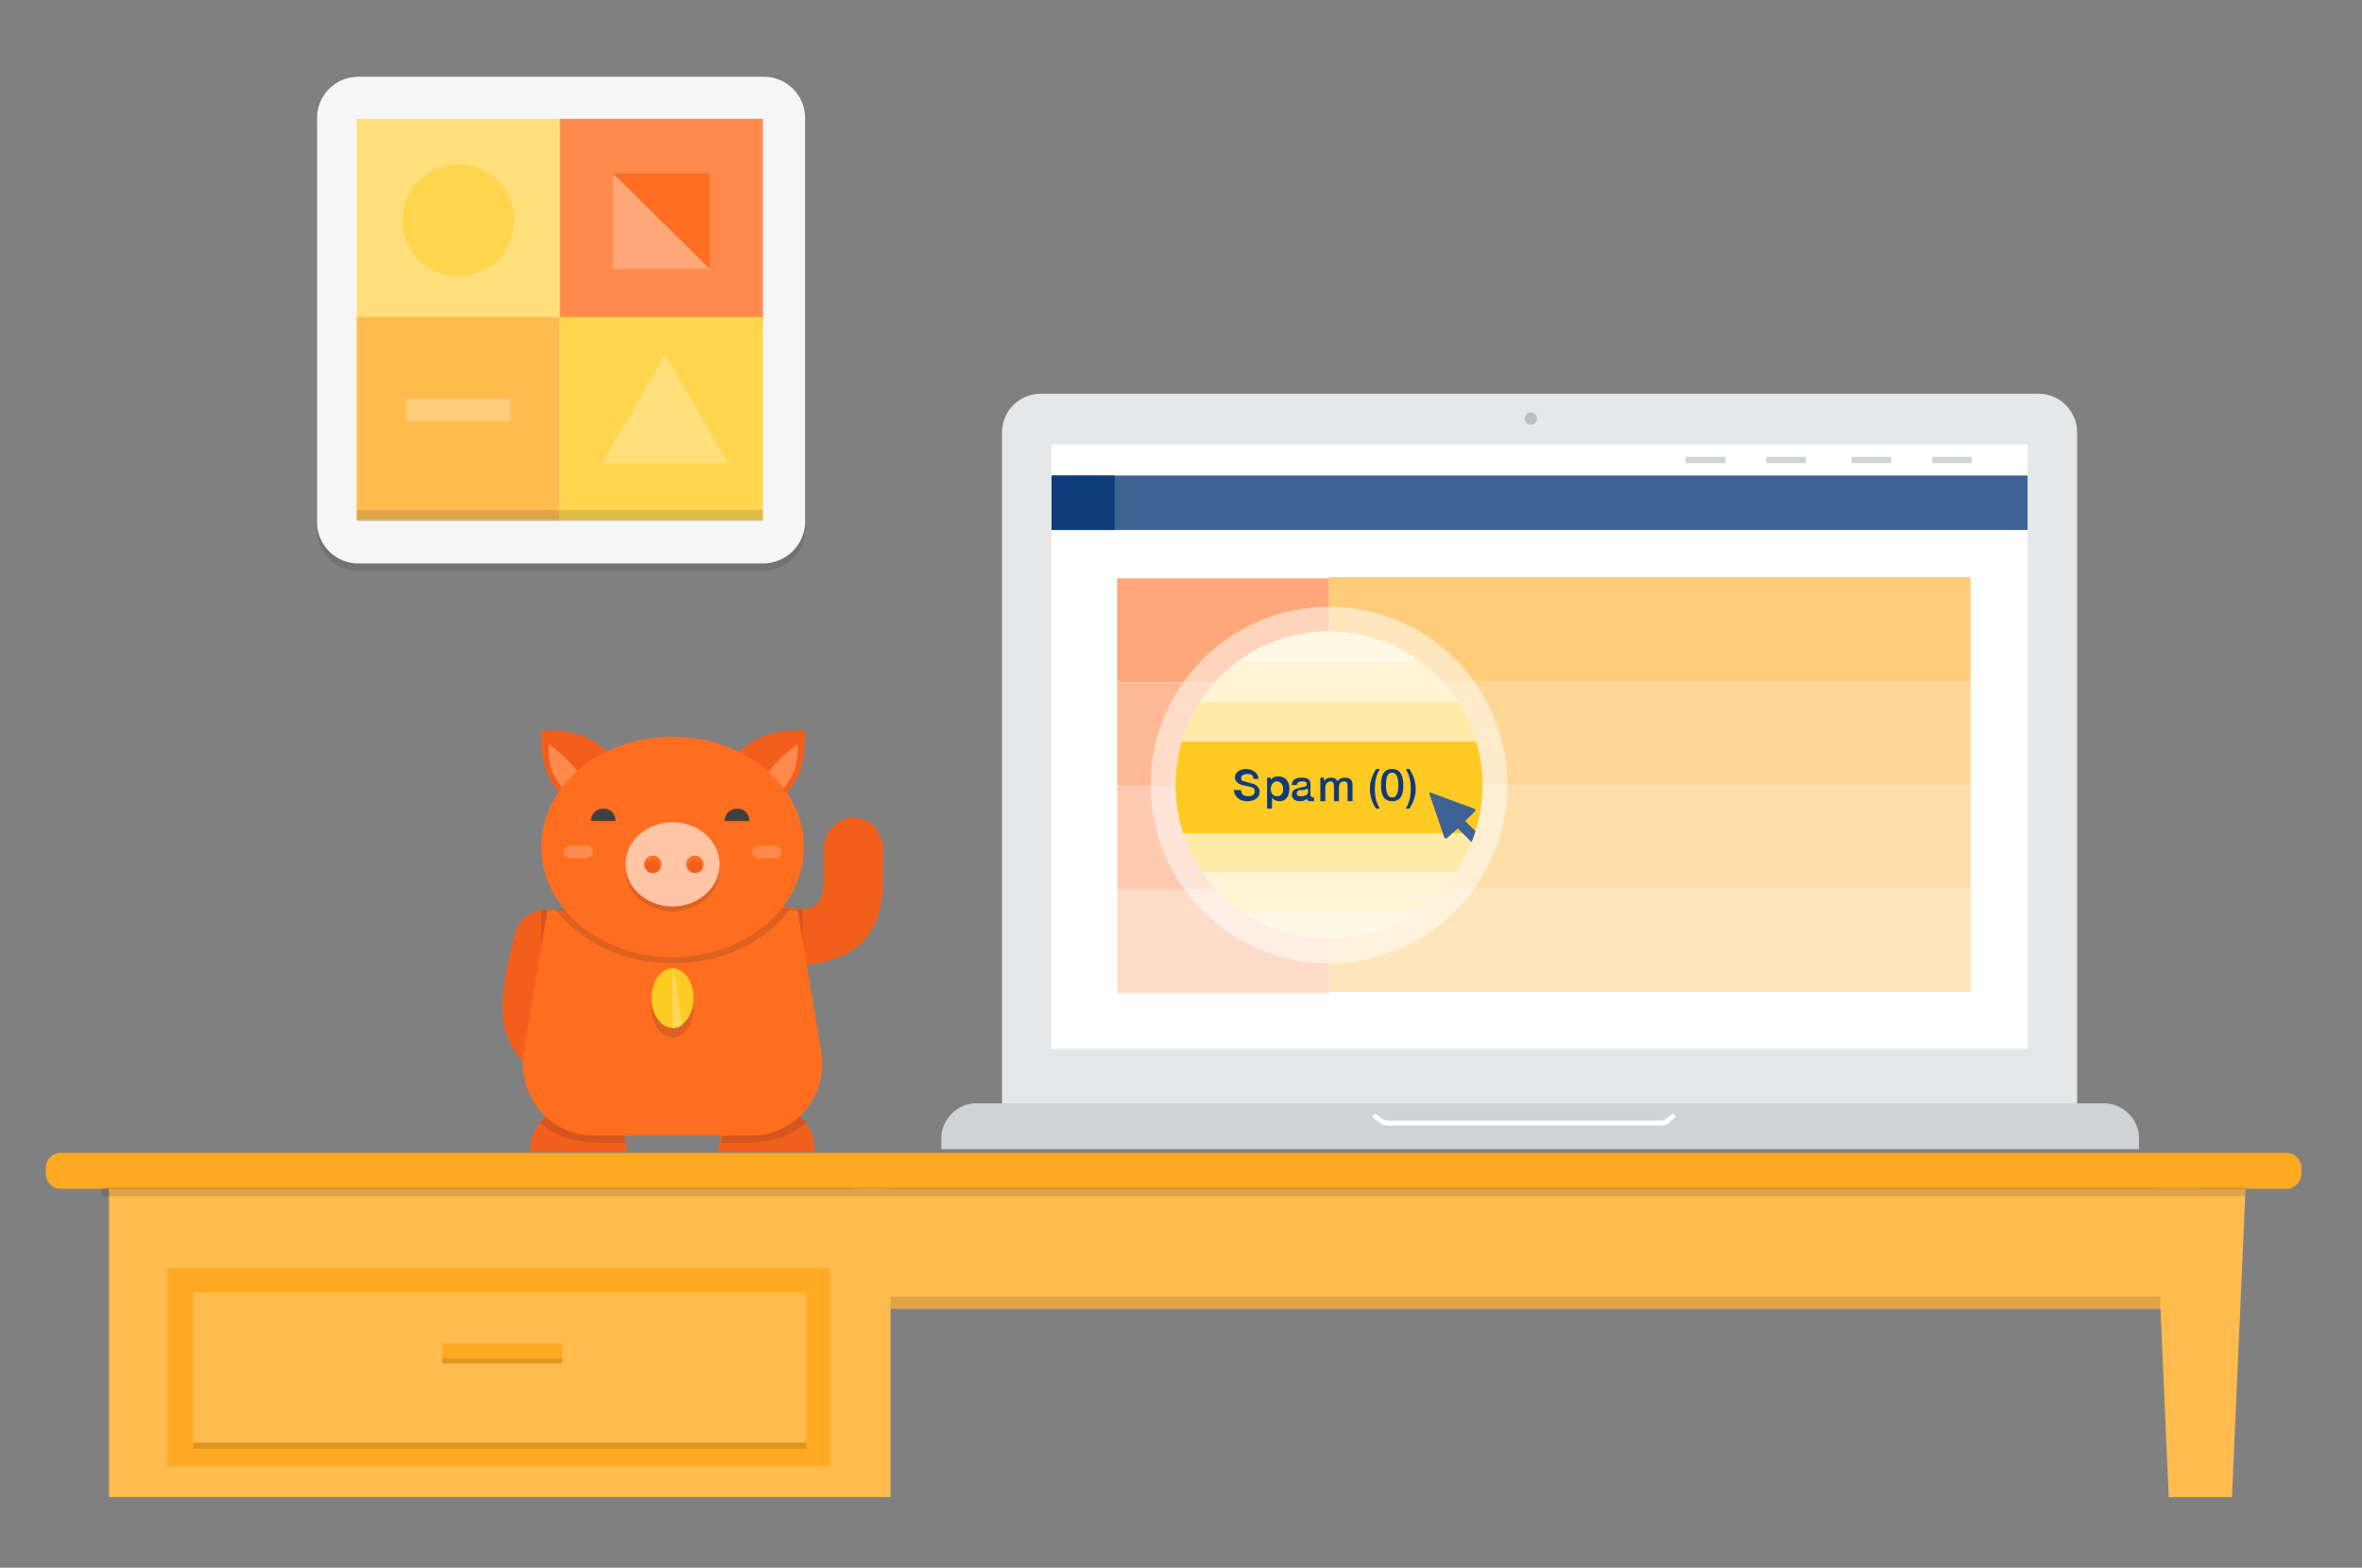<?xml version="1.0" encoding="utf-8"?>
<!-- Generator: Adobe Illustrator 18.1.1, SVG Export Plug-In . SVG Version: 6.00 Build 0)  -->
<svg version="1.1" xmlns="http://www.w3.org/2000/svg" xmlns:xlink="http://www.w3.org/1999/xlink" x="0px" y="0px"
	 viewBox="0 0 190.7 126.6" enable-background="new 0 0 190.7 126.6" xml:space="preserve">
<rect x="0" y="0" width="190.7" height="126.6" fill="#808080" stroke="none"/>
<g id="Layer_1">
	<g>
		<g>
			<g opacity="0.15">
				<path fill="#231F20" d="M61.6,46.1H28.9c-1.8,0-3.3-1.5-3.3-3.3V10.1c0-1.8,1.5-3.3,3.3-3.3h32.8c1.8,0,3.3,1.5,3.3,3.3v32.8
					C64.9,44.7,63.4,46.1,61.6,46.1z"/>
			</g>
			<g>
				<path fill="#F6F6F6" d="M61.6,45.5H28.9c-1.8,0-3.3-1.5-3.3-3.3V9.5c0-1.8,1.5-3.3,3.3-3.3h32.8c1.8,0,3.3,1.5,3.3,3.3v32.8
					C64.9,44.1,63.4,45.5,61.6,45.5z"/>
			</g>
			<g>
				<rect x="28.8" y="9.6" fill="#FFDF7A" width="16.4" height="16.4"/>
			</g>
			<g>
				<rect x="45.2" y="9.6" fill="#FF8A4C" width="16.4" height="16.4"/>
			</g>
			<g>
				<rect x="28.8" y="25.6" fill="#FFBB4E" width="16.4" height="16.4"/>
			</g>
			<g>
				<rect x="45.2" y="25.6" fill="#FFD54E" width="16.4" height="16.4"/>
			</g>
			<g opacity="0.15">
				<rect x="28.8" y="41.2" fill="#231F20" width="32.8" height="0.9"/>
			</g>
			<g>
				<path fill="#FFD54E" d="M37,22.3L37,22.3c-2.5,0-4.5-2-4.5-4.5v0c0-2.5,2-4.5,4.5-4.5h0c2.5,0,4.5,2,4.5,4.5v0
					C41.5,20.3,39.5,22.3,37,22.3z"/>
			</g>
			<g>
				<polygon fill="#FFA779" points="57.3,21.7 49.5,21.7 49.5,14 				"/>
			</g>
			<g>
				<polygon fill="#FF6D1F" points="49.5,14 57.3,14 57.3,21.7 				"/>
			</g>
			<g>
				<polygon fill="#FFDF7A" points="48.6,37.4 53.7,28.6 58.8,37.4 				"/>
			</g>
			<g>
				<rect x="32.8" y="32.2" fill="#FFCC7A" width="8.4" height="1.8"/>
			</g>
		</g>
		<g>
			<path fill="#F25F1D" d="M42.8,93h7.8c0-2.2-1.7-3.9-3.9-3.9C44.6,89.1,42.8,90.8,42.8,93z"/>
		</g>
		<g opacity="0.15">
			<path fill="#231F20" d="M47.9,92.2c-0.2,0-0.3,0-0.5,0c-1.5-0.1-2.8-0.7-3.8-1.5c0.7-0.9,1.8-1.5,3.1-1.5c1.9,0,3.4,1.3,3.8,3.1
				H47.9z"/>
		</g>
		<g>
			<path fill="#F25F1D" d="M65.8,93H58c0-2.2,1.7-3.9,3.9-3.9S65.8,90.8,65.8,93z"/>
		</g>
		<g opacity="0.15">
			<path fill="#231F20" d="M60.8,92.2c0.2,0,0.3,0,0.5,0c1.5-0.1,2.8-0.7,3.8-1.5c-0.7-0.9-1.8-1.5-3.1-1.5c-1.9,0-3.4,1.3-3.8,3.1
				H60.8z"/>
		</g>
		<g>
			<g>
				<path fill="#F25F1D" d="M41.6,75.3c0.3-1.3,1.8-2.1,3.2-1.8s2.3,1.7,2,3.1c-0.8,3.1-3.4,5.2,0.6,6.2l2.3,0.6
					c1.4,0.4,2.3,1.7,2,3.1c-0.3,1.3-1.8,2.1-3.2,1.8l-2.3-0.6C39.3,85.9,40.1,81.1,41.6,75.3z"/>
			</g>
		</g>
		<g opacity="0.15">
			<path fill="#231F20" d="M43.7,73.5v5.3h0.8v-5.3C44.2,73.4,43.9,73.5,43.7,73.5z"/>
		</g>
		<g>
			<g>
				<path fill="#F25F1D" d="M60.8,78.1c-1.3,0-2.4-1.2-2.4-2.6c0-1.4,1.1-2.6,2.4-2.6c3.1,0,5.7,2,5.7-2v-2.3c0-1.4,1.1-2.6,2.4-2.6
					s2.4,1.2,2.4,2.6v2.3C71.3,77.8,66.6,78.1,60.8,78.1z"/>
			</g>
		</g>
		<g opacity="0.15">
			<path fill="#231F20" d="M64,73.4V78c0.3,0,0.6-0.1,0.8-0.1v-4.5C64.6,73.5,64.3,73.4,64,73.4z"/>
		</g>
		<g>
			<rect x="8.8" y="96" fill="#FFBB4E" width="63.1" height="24.9"/>
		</g>
		<g>
			<path fill="#FFAA22" d="M184.6,96H4.9c-0.7,0-1.2-0.6-1.2-1.2v-0.5c0-0.7,0.6-1.2,1.2-1.2h179.7c0.7,0,1.2,0.6,1.2,1.2v0.5
				C185.8,95.4,185.3,96,184.6,96z"/>
		</g>
		<g>
			<g>
				<path fill="#FF6D1F" d="M60.6,91.7H48c-0.1,0-0.3,0-0.4,0c-3.4-0.2-5.9-3.4-5.3-6.8l1.9-11.4h20.2l1.9,11.4
					c0.6,3.4-1.9,6.6-5.3,6.8C60.9,91.7,60.8,91.7,60.6,91.7z"/>
			</g>
		</g>
		<g>
			<g>
				<g>
					<g>
						<path fill="#F25F1D" d="M62.5,65.1c1.8-1.6,2.6-3.1,2.5-6.1c-3-0.1-4.5,0.7-6.1,2.5C61.2,61.7,62.3,62.7,62.5,65.1z"/>
					</g>
				</g>
			</g>
			<g>
				<g>
					<path fill="#FF8A4C" d="M62.7,64.2c-0.1-0.8-0.3-1.4-0.7-1.8c0.7-0.9,1.4-1.6,2.4-2.3C64.5,62,63.9,63.1,62.7,64.2z"/>
				</g>
			</g>
		</g>
		<g>
			<line fill="#FFBB4E" x1="71.9" y1="99.4" x2="71.9" y2="113.7"/>
		</g>
		<g>
			<line fill="#9DD6FF" x1="71.9" y1="96.3" x2="71.9" y2="97.5"/>
		</g>
		<g>
			<rect x="68.8" y="96" fill="#FFBB4E" width="108.8" height="9.7"/>
		</g>
		<g>
			<line fill="#9DD6FF" x1="136.8" y1="96.3" x2="136.8" y2="97.5"/>
		</g>
		<g>
			<polygon fill="#FFBB4E" points="180.2,120.9 175.1,120.9 174,96 181.3,96 			"/>
		</g>
		<g opacity="0.15">
			<rect x="8.2" y="95.9" fill="#231F20" width="173.1" height="0.7"/>
		</g>
		<g>
			<path fill="#E6E7E8" d="M164.6,92H84c-1.7,0-3.1-1.4-3.1-3.1v-54c0-1.7,1.4-3.1,3.1-3.1h80.6c1.7,0,3.1,1.4,3.1,3.1v54
				C167.7,90.6,166.3,92,164.6,92z"/>
		</g>
		<g>
			<rect x="84.9" y="36.1" fill="#FFFFFF" width="78.8" height="48.6"/>
		</g>
		<g>
			<circle fill="#BCBEC0" cx="123.6" cy="33.8" r="0.5"/>
		</g>
		<g>
			<path fill="#D0D2D3" d="M172.6,92.8H76v-0.9c0-1.5,1.3-2.8,2.8-2.8h91.1c1.5,0,2.8,1.3,2.8,2.8V92.8z"/>
		</g>
		<g>
			<rect x="84.9" y="35.9" fill="#FFFFFF" width="78.8" height="2.7"/>
		</g>
		<g>
			<rect x="136.1" y="36.9" fill="#D1D3D4" width="3.2" height="0.5"/>
		</g>
		<g>
			<rect x="142.6" y="36.9" fill="#D1D3D4" width="3.2" height="0.5"/>
		</g>
		<g>
			<rect x="149.5" y="36.9" fill="#D1D3D4" width="3.2" height="0.5"/>
		</g>
		<g>
			<rect x="156" y="36.9" fill="#D1D3D4" width="3.2" height="0.5"/>
		</g>
		<g>
			<rect x="84.9" y="38.4" fill="#3F6295" width="78.8" height="4.4"/>
		</g>
		<g>
			<g>
				<rect x="107.3" y="46.6" fill="#FFCC7A" width="51.8" height="8.4"/>
			</g>
			<g>
				<rect x="107.3" y="55" fill="#FFD695" width="51.8" height="8.4"/>
			</g>
			<g>
				<rect x="107.3" y="63.4" fill="#FFDEAA" width="51.8" height="8.4"/>
			</g>
			<g>
				<rect x="107.3" y="71.7" fill="#FFE5BB" width="51.8" height="8.4"/>
			</g>
		</g>
		<g>
			<path fill="#FFFFFF" d="M134.1,90.9h-21.9c-0.4,0-0.7-0.1-1-0.4l-0.4-0.3l0.2-0.3l0.4,0.3c0.2,0.2,0.5,0.3,0.7,0.3h21.9
				c0.3,0,0.5-0.1,0.7-0.3l0.4-0.3l0.2,0.3l-0.4,0.3C134.8,90.8,134.4,90.9,134.1,90.9z"/>
		</g>
		<g>
			<rect x="13.5" y="102.4" fill="#FFAA22" width="53.5" height="16"/>
		</g>
		<g>
			<rect x="15.6" y="104.4" fill="#FFBB4E" width="49.5" height="12.1"/>
		</g>
		<g opacity="0.15">
			<path fill="#231F20" d="M63.8,73.4h-19c2,2.6,5.5,4.4,9.5,4.4C58.3,77.8,61.8,76.1,63.8,73.4z"/>
		</g>
		<g>
			<g>
				<g>
					<g>
						<path fill="#F25F1D" d="M46.2,65.1c-1.8-1.6-2.6-3.1-2.5-6.1c3-0.1,4.5,0.7,6.1,2.5C47.5,61.7,46.4,62.7,46.2,65.1z"/>
					</g>
				</g>
			</g>
			<g>
				<g>
					<path fill="#FF8A4C" d="M46,64.2c0.1-0.8,0.3-1.4,0.7-1.8c-0.7-0.9-1.4-1.6-2.4-2.3C44.2,62,44.8,63.1,46,64.2z"/>
				</g>
			</g>
		</g>
		<g>
			<g>
				<ellipse fill="#FF6D1F" cx="54.3" cy="68.4" rx="10.6" ry="8.9"/>
			</g>
		</g>
		<g opacity="0.15">
			<g>
				<ellipse fill="#231F20" cx="54.3" cy="70.2" rx="3.8" ry="3.4"/>
			</g>
		</g>
		<g>
			<g>
				<ellipse fill="#FFC5A5" cx="54.3" cy="69.8" rx="3.8" ry="3.4"/>
			</g>
		</g>
		<g>
			<g>
				<circle fill="#FF6D1F" cx="52.7" cy="69.8" r="0.7"/>
			</g>
		</g>
		<g>
			<path fill="#F25F1D" d="M52.7,69.5c-0.3,0-0.6,0.2-0.6,0.5c0.1,0.3,0.3,0.5,0.6,0.5c0.3,0,0.6-0.2,0.6-0.5
				C53.2,69.7,53,69.5,52.7,69.5z"/>
		</g>
		<g>
			<g>
				<g>
					<circle fill="#FF6D1F" cx="56.1" cy="69.8" r="0.7"/>
				</g>
			</g>
			<g>
				<path fill="#F25F1D" d="M56.1,69.5c-0.3,0-0.6,0.2-0.6,0.5c0.1,0.3,0.3,0.5,0.6,0.5s0.6-0.2,0.6-0.5
					C56.7,69.7,56.4,69.5,56.1,69.5z"/>
			</g>
		</g>
		<g>
			<path fill="#FF8A4C" d="M47.3,69.3H46c-0.2,0-0.5-0.2-0.5-0.5l0,0c0-0.2,0.2-0.5,0.5-0.5h1.4c0.2,0,0.5,0.2,0.5,0.5l0,0
				C47.8,69.1,47.6,69.3,47.3,69.3z"/>
		</g>
		<g>
			<path fill="#FF8A4C" d="M62.6,69.3h-1.4c-0.2,0-0.5-0.2-0.5-0.5l0,0c0-0.2,0.2-0.5,0.5-0.5h1.4c0.2,0,0.5,0.2,0.5,0.5l0,0
				C63.1,69.1,62.8,69.3,62.6,69.3z"/>
		</g>
		<g>
			<path fill="#404041" d="M49.7,66.3h-2c0-0.5,0.4-1,1-1S49.7,65.7,49.7,66.3z"/>
		</g>
		<g>
			<path fill="#404041" d="M60.5,66.3h-2c0-0.5,0.4-1,1-1S60.5,65.7,60.5,66.3z"/>
		</g>
		<g>
			<g opacity="0.15">
				<ellipse fill="#231F20" cx="54.3" cy="81.4" rx="1.7" ry="2.4"/>
			</g>
			<g>
				<ellipse fill="#FFCA22" cx="54.3" cy="80.6" rx="1.7" ry="2.4"/>
			</g>
			<g opacity="0.25">
				<path fill="#FFFFFF" d="M55.1,82.8l-0.7-4.6c0,0-0.1,0-0.1,0v4.9C54.6,83.1,54.8,83,55.1,82.8z"/>
			</g>
		</g>
		<g opacity="0.15">
			<rect x="15.6" y="116.5" fill="#231F20" width="49.5" height="0.5"/>
		</g>
		<g>
			<rect x="35.7" y="108.5" fill="#FFAA22" width="9.7" height="1.6"/>
		</g>
		<g opacity="0.15">
			<rect x="35.7" y="109.7" fill="#231F20" width="9.7" height="0.4"/>
		</g>
		<g opacity="0.15">
			<rect x="71.9" y="104.7" fill="#231F20" width="102.5" height="1"/>
		</g>
		<g>
			<g>
				<rect x="90.2" y="46.7" fill="#FFA779" width="17.1" height="8.4"/>
			</g>
			<g>
				<rect x="90.2" y="55.1" fill="#FFB994" width="17.1" height="8.4"/>
			</g>
			<g>
				<rect x="90.2" y="63.5" fill="#FFCAAF" width="17.1" height="8.4"/>
			</g>
			<g>
				<rect x="90.2" y="71.8" fill="#FFDCC9" width="17.1" height="8.4"/>
			</g>
		</g>
		<g opacity="0.5">
			<circle fill="#FFFFFF" cx="107.3" cy="63.4" r="14.4"/>
		</g>
		<g>
			<defs>
				<circle id="SVGID_182_" cx="107.3" cy="63.4" r="12.4"/>
			</defs>
			<clipPath id="SVGID_2_">
				<use xlink:href="#SVGID_182_"  overflow="visible"/>
			</clipPath>
			<g clip-path="url(#SVGID_2_)">
				<g>
					<circle fill="#FFFFFF" cx="107.3" cy="63.4" r="12.4"/>
				</g>
				<g>
					<rect x="94.1" y="59.6" fill="#FFCA22" width="26.7" height="7.7"/>
				</g>
				<g>
					<path fill="#0F3B7A" d="M100.2,63.8c0,0.4,0.3,0.5,0.6,0.5c0.4,0,0.5-0.2,0.5-0.4c0-0.2-0.1-0.3-0.2-0.3
						c-0.2-0.1-0.4-0.1-0.8-0.2c-0.4-0.1-0.6-0.4-0.6-0.6c0-0.5,0.5-0.7,0.9-0.7c0.5,0,1,0.3,1,0.8h-0.4c0-0.3-0.2-0.4-0.5-0.4
						c-0.2,0-0.5,0.1-0.5,0.3c0,0.2,0.1,0.3,0.3,0.3c0,0,0.6,0.2,0.7,0.2c0.3,0.1,0.5,0.4,0.5,0.6c0,0.6-0.5,0.8-1,0.8
						c-0.6,0-1-0.3-1.1-0.9H100.2z"/>
					<path fill="#0F3B7A" d="M102.2,62.8h0.4v0.2h0c0.1-0.2,0.3-0.3,0.6-0.3c0.6,0,0.9,0.4,0.9,1c0,0.5-0.2,1-0.8,1
						c-0.2,0-0.5-0.1-0.6-0.3h0v0.9h-0.4V62.8z M103.1,63.1c-0.3,0-0.5,0.3-0.5,0.6c0,0.4,0.2,0.6,0.5,0.6c0.4,0,0.5-0.3,0.5-0.6
						C103.6,63.4,103.4,63.1,103.1,63.1z"/>
					<path fill="#0F3B7A" d="M105.9,64.3c0,0.1,0,0.1,0.1,0.1c0,0,0.1,0,0.1,0v0.3c-0.1,0-0.2,0-0.3,0c-0.2,0-0.3-0.1-0.3-0.2
						c-0.2,0.2-0.4,0.2-0.6,0.2c-0.3,0-0.6-0.2-0.6-0.5c0-0.5,0.4-0.5,0.7-0.6c0.3-0.1,0.5,0,0.5-0.3c0-0.2-0.2-0.2-0.4-0.2
						c-0.2,0-0.4,0.1-0.4,0.3h-0.4c0-0.5,0.4-0.6,0.8-0.6c0.4,0,0.7,0.1,0.7,0.5V64.3z M105.5,63.7c-0.1,0.1-0.3,0.1-0.5,0.1
						c-0.2,0-0.3,0.1-0.3,0.3c0,0.2,0.2,0.2,0.4,0.2c0.2,0,0.5-0.1,0.5-0.3V63.7z"/>
					<path fill="#0F3B7A" d="M106.5,62.8h0.4v0.3h0c0.1-0.2,0.3-0.3,0.6-0.3c0.2,0,0.4,0.1,0.5,0.3c0.1-0.2,0.3-0.3,0.6-0.3
						c0.4,0,0.6,0.2,0.6,0.6v1.3h-0.4v-1.1c0-0.3,0-0.5-0.3-0.5c-0.3,0-0.4,0.2-0.4,0.5v1.1h-0.4v-1.2c0-0.3-0.1-0.4-0.3-0.4
						c-0.2,0-0.4,0.2-0.4,0.5v1.1h-0.4V62.8z"/>
					<path fill="#0F3B7A" d="M111.1,65.3c-0.3-0.4-0.5-1-0.5-1.6c0-0.6,0.2-1.1,0.5-1.6h0.3c-0.3,0.5-0.4,1-0.4,1.6
						c0,0.6,0.1,1.1,0.4,1.6H111.1z"/>
					<path fill="#0F3B7A" d="M113.3,63.4c0,0.6-0.1,1.3-0.9,1.3s-0.9-0.7-0.9-1.3c0-0.6,0.1-1.3,0.9-1.3S113.3,62.9,113.3,63.4z
						 M112.9,63.4c0-0.5-0.1-1-0.5-1s-0.5,0.4-0.5,1c0,0.5,0.1,1,0.5,1S112.9,63.9,112.9,63.4z"/>
					<path fill="#0F3B7A" d="M113.8,62.1c0.3,0.5,0.5,1,0.5,1.6c0,0.6-0.2,1.1-0.5,1.6h-0.3c0.3-0.5,0.4-1,0.4-1.6s-0.1-1.1-0.4-1.6
						H113.8z"/>
				</g>
				<g>
					<rect x="94.1" y="56.5" fill="#FFEAA7" width="26.7" height="3.4"/>
				</g>
				<g>
					<rect x="94.1" y="53.3" fill="#FFF4D3" width="26.7" height="3.4"/>
				</g>
				<g>
					<rect x="94.1" y="67.3" fill="#FFEAA7" width="26.7" height="3.4"/>
				</g>
				<g>
					<rect x="94.1" y="70.4" fill="#FFF4D3" width="26.7" height="3.4"/>
				</g>
				<g>
					<path fill="#3F6295" d="M119.9,67.9l-1.6-1.6l0.8-0.8c0,0,0-0.1,0-0.1c0,0,0-0.1-0.1-0.1l-3.5-1.3c0,0-0.1,0-0.1,0
						c0,0,0,0.1,0,0.1l1.2,3.5c0,0,0,0.1,0.1,0.1c0,0,0.1,0,0.1,0l0.9-0.8l1.6,1.6c0,0,0,0,0.1,0c0,0,0,0,0.1,0l0.5-0.5
						C119.9,68,119.9,68,119.9,67.9z"/>
				</g>
				<g>
					<rect x="94.1" y="50" fill="#FFF8E5" width="26.7" height="3.4"/>
				</g>
				<g>
					<rect x="94.1" y="73.5" fill="#FFF8E5" width="26.7" height="3.4"/>
				</g>
			</g>
		</g>
		<g>
			<rect x="84.9" y="38.4" fill="#0F3B7A" width="5.1" height="4.4"/>
		</g>
	</g>
</g>
<g id="grid">
</g>
</svg>
